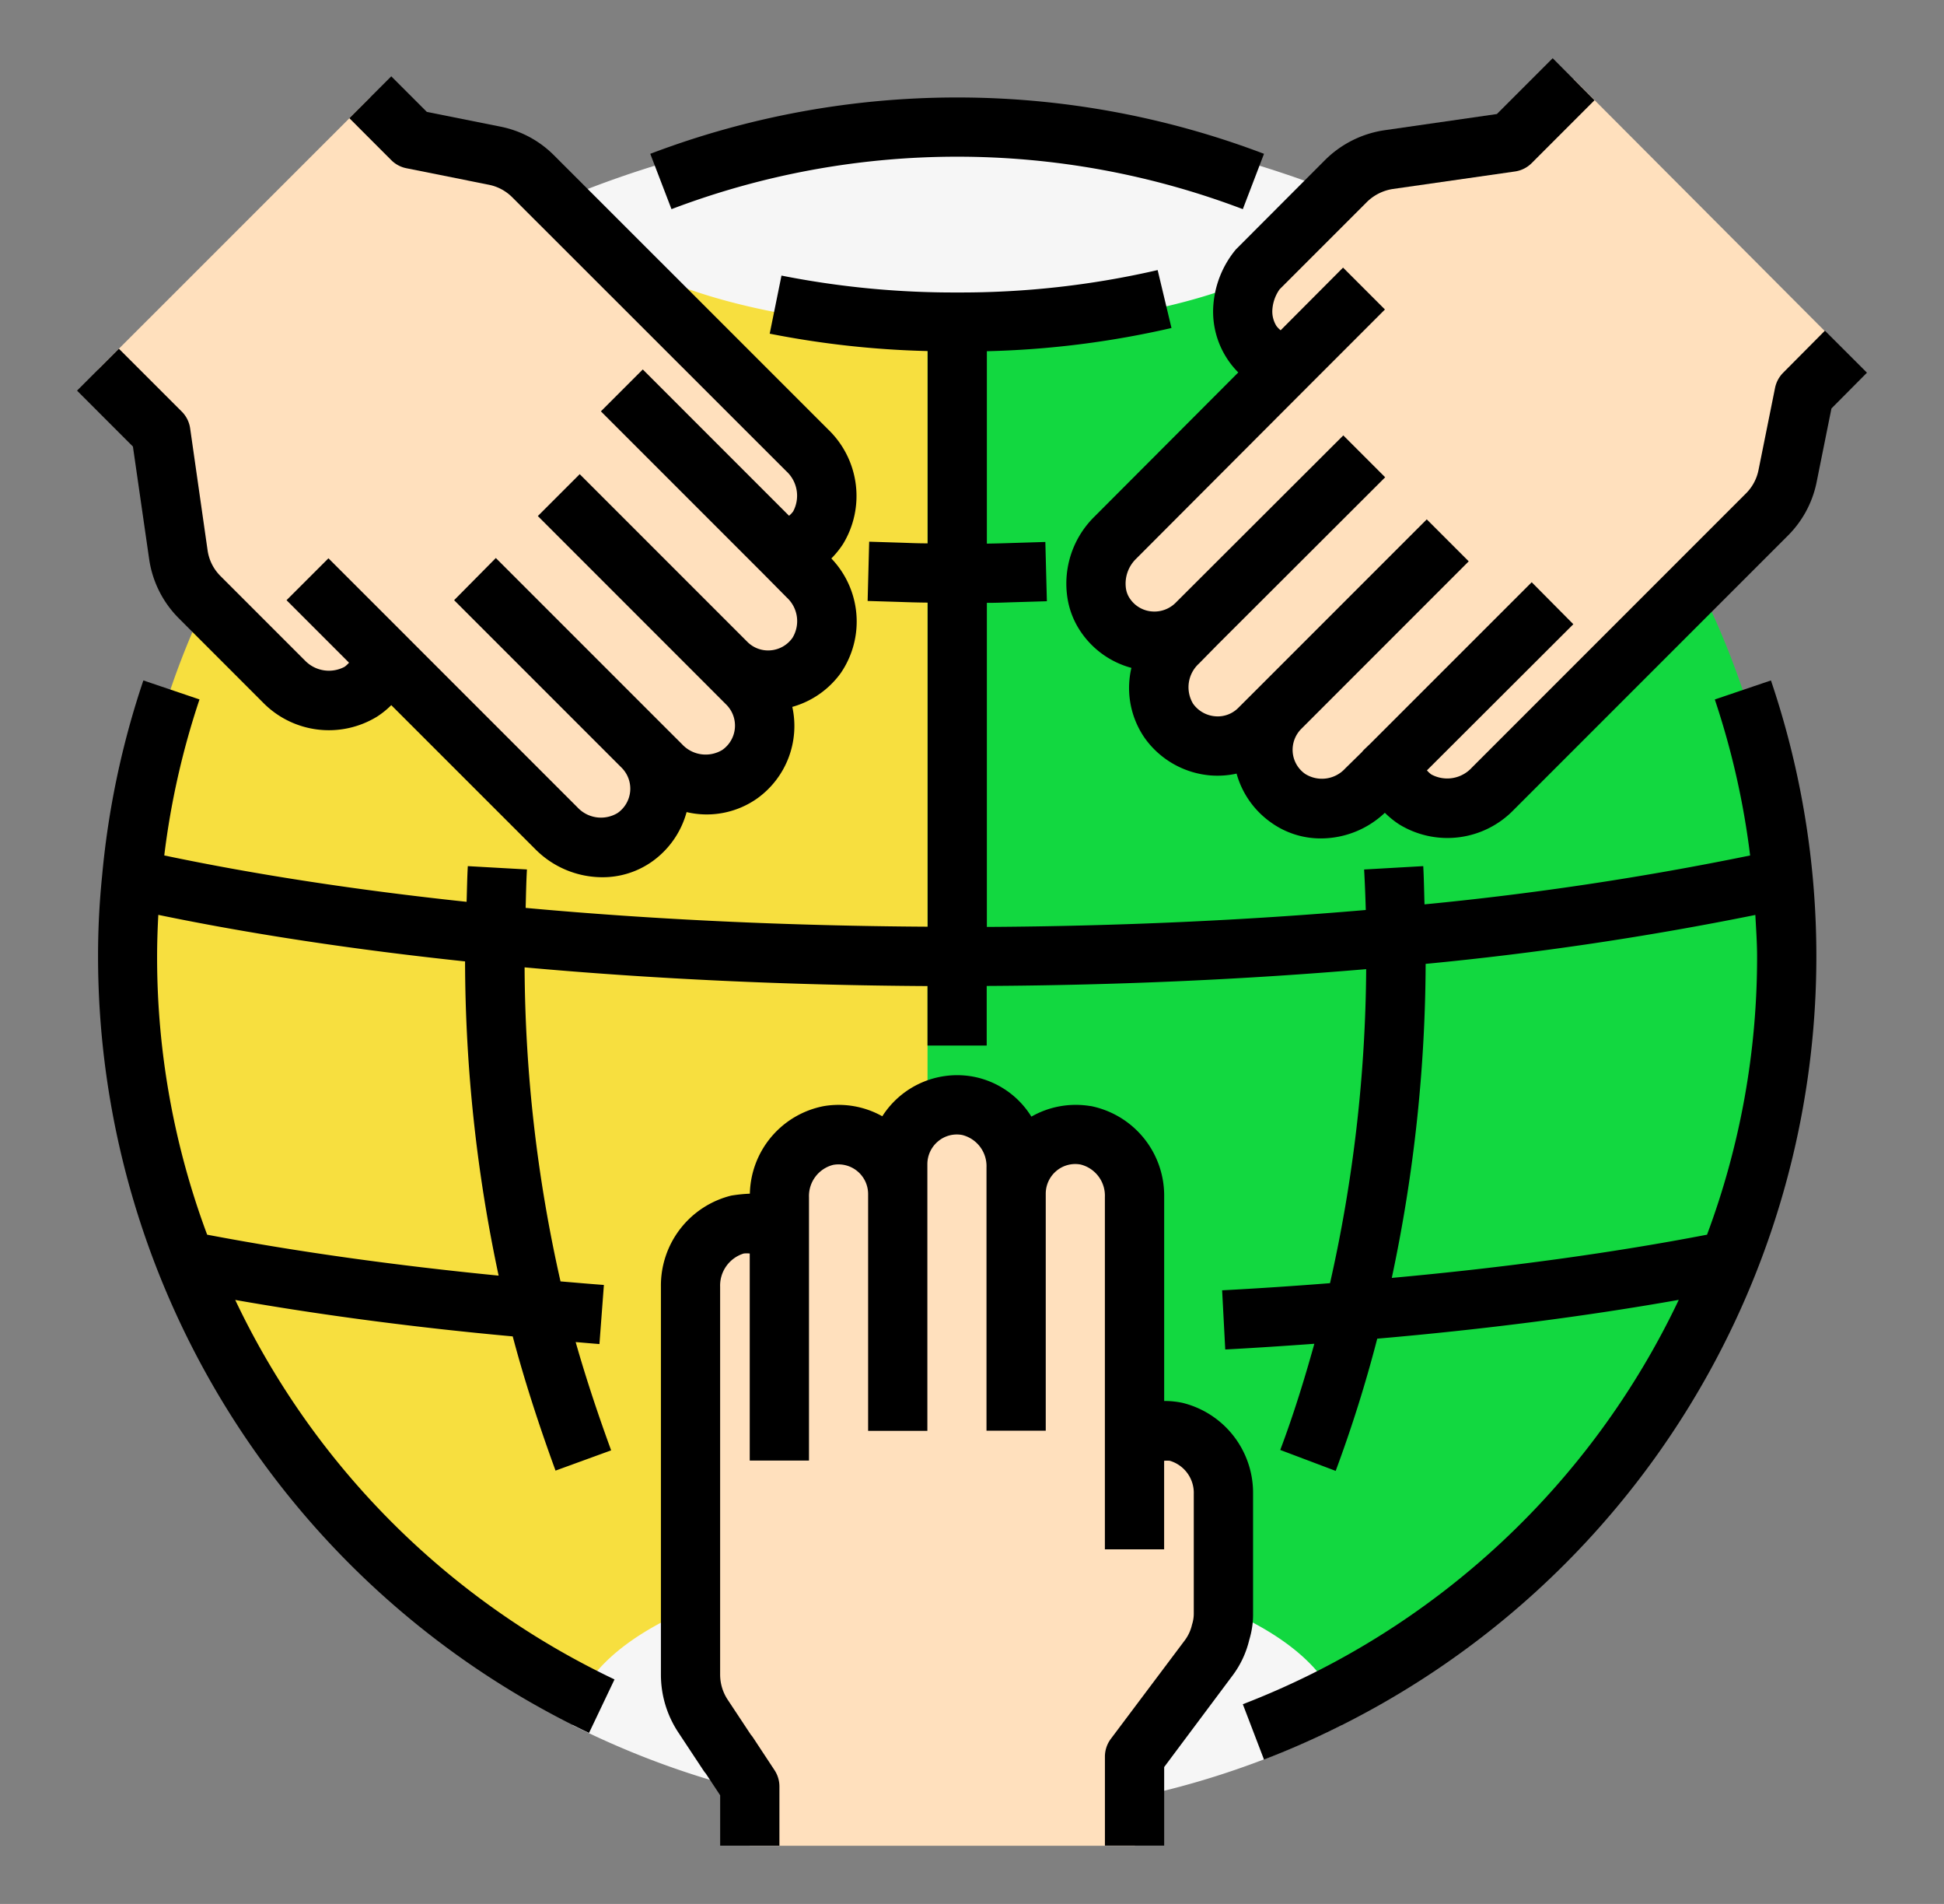 <svg xmlns="http://www.w3.org/2000/svg" xmlns:xlink="http://www.w3.org/1999/xlink" width="48" height="47" viewBox="0 0 48 47">
  <rect x="0" y="0" width="48" height="47" fill="#808080" stroke="none"/>
  <defs>
    <clipPath id="clip-path">
      <rect id="Rectángulo_400222" data-name="Rectángulo 400222" width="48" height="47" transform="translate(822 1498)" fill="none" stroke="#707070" stroke-width="1"/>
    </clipPath>
  </defs>
  <g id="_12" data-name="12" transform="translate(-822 -1498)" clip-path="url(#clip-path)">
    <g id="_12-2" data-name="12" transform="translate(823.902 1499.273)">
      <path id="Trazado_851930" data-name="Trazado 851930" d="M54.622,39.19A20.483,20.483,0,1,1,34.139,18.707,20.483,20.483,0,0,1,54.622,39.19Zm0,0" transform="translate(-12.407 -16.847)" fill="#12d840"/>
      <path id="Trazado_851931" data-name="Trazado 851931" d="M13.656,42.824A19.937,19.937,0,0,0,33.408,62.941V22.707A19.937,19.937,0,0,0,13.656,42.824Zm0,0" transform="translate(-12.408 -20.482)" fill="#f7df3f"/>
      <path id="Trazado_851932" data-name="Trazado 851932" d="M141.506,17.171c-.13.009-.26.016-.39.027a24.768,24.768,0,0,0-7.252,1.729c.176,1.83,4.351,3.3,9.491,3.3s9.315-1.466,9.491-3.3a24.793,24.793,0,0,0-7.252-1.729c-.13-.011-.26-.018-.39-.027-.229-.016-.457-.032-.688-.043-.384-.017-.771-.027-1.161-.027s-.777.01-1.161.027C141.963,17.138,141.734,17.155,141.506,17.171Zm0,0" transform="translate(-121.623 -15.389)" fill="#f6f6f6"/>
      <path id="Trazado_851933" data-name="Trazado 851933" d="M145.2,412.137c.13-.011.26-.021.39-.033a21.072,21.072,0,0,0,7.252-2.124c-.176-2.247-4.351-4.047-9.491-4.047s-9.315,1.8-9.491,4.047a21.069,21.069,0,0,0,7.252,2.124c.13.013.26.023.39.033.229.02.457.04.688.052.384.02.771.033,1.161.033s.777-.013,1.161-.033C144.746,412.177,144.975,412.157,145.2,412.137Zm0,0" transform="translate(-121.623 -368.665)" fill="#f6f6f6"/>
      <g id="Grupo_1082414" data-name="Grupo 1082414" transform="translate(0.517 0.682)">
        <path id="Trazado_851934" data-name="Trazado 851934" d="M177.661,290.794a1.415,1.415,0,0,0-1.032.176v-5.977a1.515,1.515,0,0,0-1.214-1.522,1.462,1.462,0,0,0-1.712,1.441v-.651a1.515,1.515,0,0,0-1.214-1.522,1.462,1.462,0,0,0-1.712,1.441v.732a1.462,1.462,0,0,0-1.712-1.441,1.515,1.515,0,0,0-1.214,1.522v.856a1.415,1.415,0,0,0-1.032-.176,1.558,1.558,0,0,0-1.163,1.536v9.576a1.859,1.859,0,0,0,.315,1.032l.614.929h.007l.527.8v1.463h9.51v-2.195l1.829-2.436a1.757,1.757,0,0,0,.307-.673,1.427,1.427,0,0,0,.059-.431V292.33a1.558,1.558,0,0,0-1.163-1.536Zm0,0" transform="translate(-151.026 -257.4)" fill="#ffe0bd"/>
        <path id="Trazado_851935" data-name="Trazado 851935" d="M23.188,22.549l-.605-.605a1.425,1.425,0,0,0,.85-.609,1.547,1.547,0,0,0-.263-1.908L16.4,12.656a1.851,1.851,0,0,0-.947-.507l-2.036-.408-1.035-1.034L5.656,17.431l1.552,1.552L7.639,22a1.844,1.844,0,0,0,.52,1.041l2.079,2.079a1.547,1.547,0,0,0,1.908.263,1.426,1.426,0,0,0,.609-.85l4.226,4.226a1.518,1.518,0,0,0,1.936.215,1.465,1.465,0,0,0,.188-2.229l.462.462a1.518,1.518,0,0,0,1.936.215,1.465,1.465,0,0,0,.188-2.229l-.517-.517a1.464,1.464,0,0,0,2.229-.188,1.516,1.516,0,0,0-.214-1.936Zm0,0" transform="translate(-5.656 -10.261)" fill="#ffe0bd"/>
        <path id="Trazado_851936" data-name="Trazado 851936" d="M286.918,5.828l-1.551,1.551-3.014.431a1.9,1.9,0,0,0-1.046.519l-.71.71-1.368,1.368-.087.088a1.706,1.706,0,0,0-.4,1.032,1.4,1.4,0,0,0,.6,1.185.007.007,0,0,1,.007.007,1.54,1.54,0,0,0,.461.205l-.139.146-.1.1-3.979,3.987a1.583,1.583,0,0,0-.454,1.368,1.3,1.3,0,0,0,.234.57,1.466,1.466,0,0,0,2.231.183l-.461.468a1.507,1.507,0,0,0-.22,1.931,1.467,1.467,0,0,0,2.231.19l.519-.519a1.461,1.461,0,0,0,.19,2.231,1.509,1.509,0,0,0,1.931-.219l.461-.454v-.007l.146-.139a1.42,1.42,0,0,0,.607.848,1.548,1.548,0,0,0,1.91-.263l5.069-5.07,1.7-1.7a1.859,1.859,0,0,0,.5-.944l.41-2.034,1.032-1.039Zm0,0" transform="translate(-250.48 -5.828)" fill="#ffe0bd"/>
      </g>
      <path id="Trazado_851937" data-name="Trazado 851937" d="M169.939,12.174a21.334,21.334,0,0,0-15.154,0l.524,1.366a19.859,19.859,0,0,1,14.107,0Zm0,0" transform="translate(-140.631 -9.65)"/>
      <path id="Trazado_851938" data-name="Trazado 851938" d="M32.161,58.8l-.34-1.423a21.64,21.64,0,0,1-4.95.553,21.878,21.878,0,0,1-4.338-.417l-.291,1.434a22.845,22.845,0,0,0,3.9.429v4.747c-.258,0-.434-.009-.679-.017l-.765-.024-.038,1.463.755.023c.261.009.445.015.727.018v8c-3.434-.02-6.785-.176-9.926-.464.009-.318.014-.636.032-.949l-1.46-.082c-.017.295-.02.587-.03.881-2.7-.287-5.209-.671-7.465-1.145a19.576,19.576,0,0,1,.87-3.851l-1.386-.469a21.059,21.059,0,0,0-1.019,4.825,19.491,19.491,0,0,0-.1,1.993,21.229,21.229,0,0,0,11.395,18.8q.361.189.728.364l.629-1.321c-.228-.108-.453-.221-.678-.339A19.719,19.719,0,0,1,9.045,82.8c2.136.375,4.43.679,6.852.9.263.994.621,2.122,1.057,3.313l1.373-.5c-.346-.946-.642-1.85-.876-2.673.2.016.388.034.587.049l.11-1.459c-.362-.027-.715-.058-1.071-.088a35.806,35.806,0,0,1-.887-7.752c3.154.286,6.511.442,9.949.462V76.52H27.6V75.049c3.23-.018,6.383-.16,9.37-.415a36.172,36.172,0,0,1-.893,7.752c-.862.068-1.751.128-2.664.176l.077,1.461c.752-.04,1.485-.089,2.2-.141-.251.9-.524,1.78-.842,2.621l1.369.517a33.319,33.319,0,0,0,1.026-3.264c2.664-.231,5.156-.553,7.445-.958A19.791,19.791,0,0,1,33.924,92.78l.523,1.366a20.869,20.869,0,0,0,2.242-1.015A21.229,21.229,0,0,0,46.964,67.507l-1.386.47a19.629,19.629,0,0,1,.872,3.851,77.073,77.073,0,0,1-8.04,1.207c-.01-.315-.014-.633-.031-.944l-1.46.083q.027.49.041,1c-2.977.256-6.127.4-9.356.418v-8c.277,0,.456-.01.709-.017l.773-.023-.038-1.463-.784.024c-.236.008-.406.013-.66.017v-4.75a22.71,22.71,0,0,0,4.558-.573ZM15.552,82.2c-2.563-.252-4.979-.589-7.2-1.011a19.557,19.557,0,0,1-1.236-6.86c0-.353.012-.7.03-1.035,2.3.476,4.846.86,7.574,1.149a37.444,37.444,0,0,0,.829,7.757Zm31.07-7.871a19.576,19.576,0,0,1-1.236,6.86c-2.361.454-4.974.811-7.784,1.067a37.781,37.781,0,0,0,.836-7.752,79.341,79.341,0,0,0,8.141-1.208c.018.344.043.686.043,1.032Zm0,0" transform="translate(-5.139 -51.983)"/>
      <path id="Trazado_851939" data-name="Trazado 851939" d="M168.267,275.484a2.211,2.211,0,0,0-1.463.26,2.158,2.158,0,0,0-1.463-.992,2.193,2.193,0,0,0-2.218.983,2.205,2.205,0,0,0-1.443-.251,2.251,2.251,0,0,0-1.827,2.162,3.779,3.779,0,0,0-.459.047,2.287,2.287,0,0,0-1.737,2.251v9.576a2.58,2.58,0,0,0,.436,1.435l.614.929a.749.749,0,0,0,.058.076l.355.537v1.243h1.463v-1.463a.731.731,0,0,0-.121-.4l-.527-.8a.633.633,0,0,0-.058-.076l-.565-.854a1.128,1.128,0,0,1-.193-.627v-9.576a.828.828,0,0,1,.582-.821.674.674,0,0,1,.149,0v5.111h1.463v-6.5a.793.793,0,0,1,.6-.8.732.732,0,0,1,.86.72V283.5h1.463v-6.584a.733.733,0,0,1,.26-.559.718.718,0,0,1,.6-.16.792.792,0,0,1,.6.8v6.5h1.463v-5.852a.733.733,0,0,1,.26-.559.723.723,0,0,1,.6-.16.792.792,0,0,1,.6.8v8.7h1.463V284.24a.65.65,0,0,1,.142,0,.827.827,0,0,1,.59.822v2.941a.881.881,0,0,1-.043.279,1.027,1.027,0,0,1-.176.386l-1.829,2.436a.734.734,0,0,0-.146.44v2.195h1.463V291.8l1.686-2.256a2.382,2.382,0,0,0,.416-.887,2.145,2.145,0,0,0,.093-.654v-2.941a2.288,2.288,0,0,0-1.744-2.253,2.17,2.17,0,0,0-.444-.046h-.007v-5.039a2.255,2.255,0,0,0-1.826-2.244Zm0,0" transform="translate(-143.24 -249.452)"/>
      <path id="Trazado_851940" data-name="Trazado 851940" d="M5.616,19.461,3.537,17.382a1.117,1.117,0,0,1-.313-.627l-.431-3.014a.731.731,0,0,0-.207-.414L1.034,11.776,0,12.81l1.38,1.38.4,2.773A2.59,2.59,0,0,0,2.5,18.417L4.582,20.5a2.278,2.278,0,0,0,2.822.36,2.117,2.117,0,0,0,.355-.286l3.566,3.565a2.332,2.332,0,0,0,1.642.683,2.11,2.11,0,0,0,1.239-.392,2.207,2.207,0,0,0,.845-1.216,2.162,2.162,0,0,0,1.742-.336,2.2,2.2,0,0,0,.868-2.261,2.214,2.214,0,0,0,1.2-.84,2.251,2.251,0,0,0-.236-2.824,2.22,2.22,0,0,0,.288-.356,2.277,2.277,0,0,0-.361-2.823L11.776,7a2.572,2.572,0,0,0-1.321-.707L8.637,5.929l-.878-.878L6.725,6.085,7.759,7.12a.725.725,0,0,0,.374.2l2.036.408a1.125,1.125,0,0,1,.574.306L17.514,14.8a.82.82,0,0,1,.167.993.651.651,0,0,1-.1.106l-3.612-3.612-1.034,1.034,3.993,3.993h0l.6.606a.791.791,0,0,1,.138.991.732.732,0,0,1-.54.31.721.721,0,0,1-.577-.212h0l-4.137-4.137-1.034,1.034,4.137,4.138.517.518a.732.732,0,0,1-.1,1.118.793.793,0,0,1-.991-.139l-.463-.462h0l-4.137-4.137L9.311,17.983l4.137,4.137h0a.732.732,0,0,1-.1,1.116.792.792,0,0,1-.991-.138L8.277,19.018l-.143-.144L6.208,16.949,5.173,17.983l1.543,1.543a.724.724,0,0,1-.107.1.822.822,0,0,1-.994-.167Zm0,0" transform="translate(0 -4.44)"/>
      <path id="Trazado_851941" data-name="Trazado 851941" d="M284.8,7.928a.742.742,0,0,0-.2.371l-.409,2.031a1.126,1.126,0,0,1-.306.574l-6.774,6.774a.823.823,0,0,1-1,.166.655.655,0,0,1-.107-.1l3.615-3.608L278.591,13.1l-3.983,3.982-.145.139a.581.581,0,0,0-.063.07l-.414.406a.778.778,0,0,1-.985.137.725.725,0,0,1-.311-.535.734.734,0,0,1,.214-.582l4.132-4.133L276,11.548l-4.132,4.132h0l-.052.052-.467.466a.714.714,0,0,1-.572.211.743.743,0,0,1-.547-.31.789.789,0,0,1,.146-.992l.46-.468,4.137-4.13-1.034-1.034-4.14,4.132h0a.742.742,0,0,1-.585.214.721.721,0,0,1-.532-.3.592.592,0,0,1-.11-.268.855.855,0,0,1,.25-.731l3.957-3.966.119-.119,0,0,2.069-2.07-1.034-1.034L272.392,6.88a.621.621,0,0,1-.1-.1.676.676,0,0,1-.106-.381.982.982,0,0,1,.18-.53l2.158-2.158a1.164,1.164,0,0,1,.64-.319l3.014-.432a.729.729,0,0,0,.413-.207l1.55-1.551L279.109.164l-1.378,1.378-2.776.4a2.622,2.622,0,0,0-1.456.725l-2.212,2.217a2.43,2.43,0,0,0-.562,1.478,2.126,2.126,0,0,0,.333,1.2,2.077,2.077,0,0,0,.288.359l-3.554,3.562a2.316,2.316,0,0,0-.666,1.994,2.045,2.045,0,0,0,.364.893,2.2,2.2,0,0,0,1.217.844,2.166,2.166,0,0,0,.336,1.742,2.22,2.22,0,0,0,1.619.913,2.187,2.187,0,0,0,.642-.045,2.191,2.191,0,0,0,.841,1.2,2.1,2.1,0,0,0,1.242.4,2.3,2.3,0,0,0,1.578-.633,2.2,2.2,0,0,0,.358.289,2.278,2.278,0,0,0,2.824-.361l6.773-6.773a2.584,2.584,0,0,0,.706-1.318l.366-1.818.877-.883L285.831,6.89Zm0,0" transform="translate(-242.673)"/>
    </g>
  </g>
</svg>
